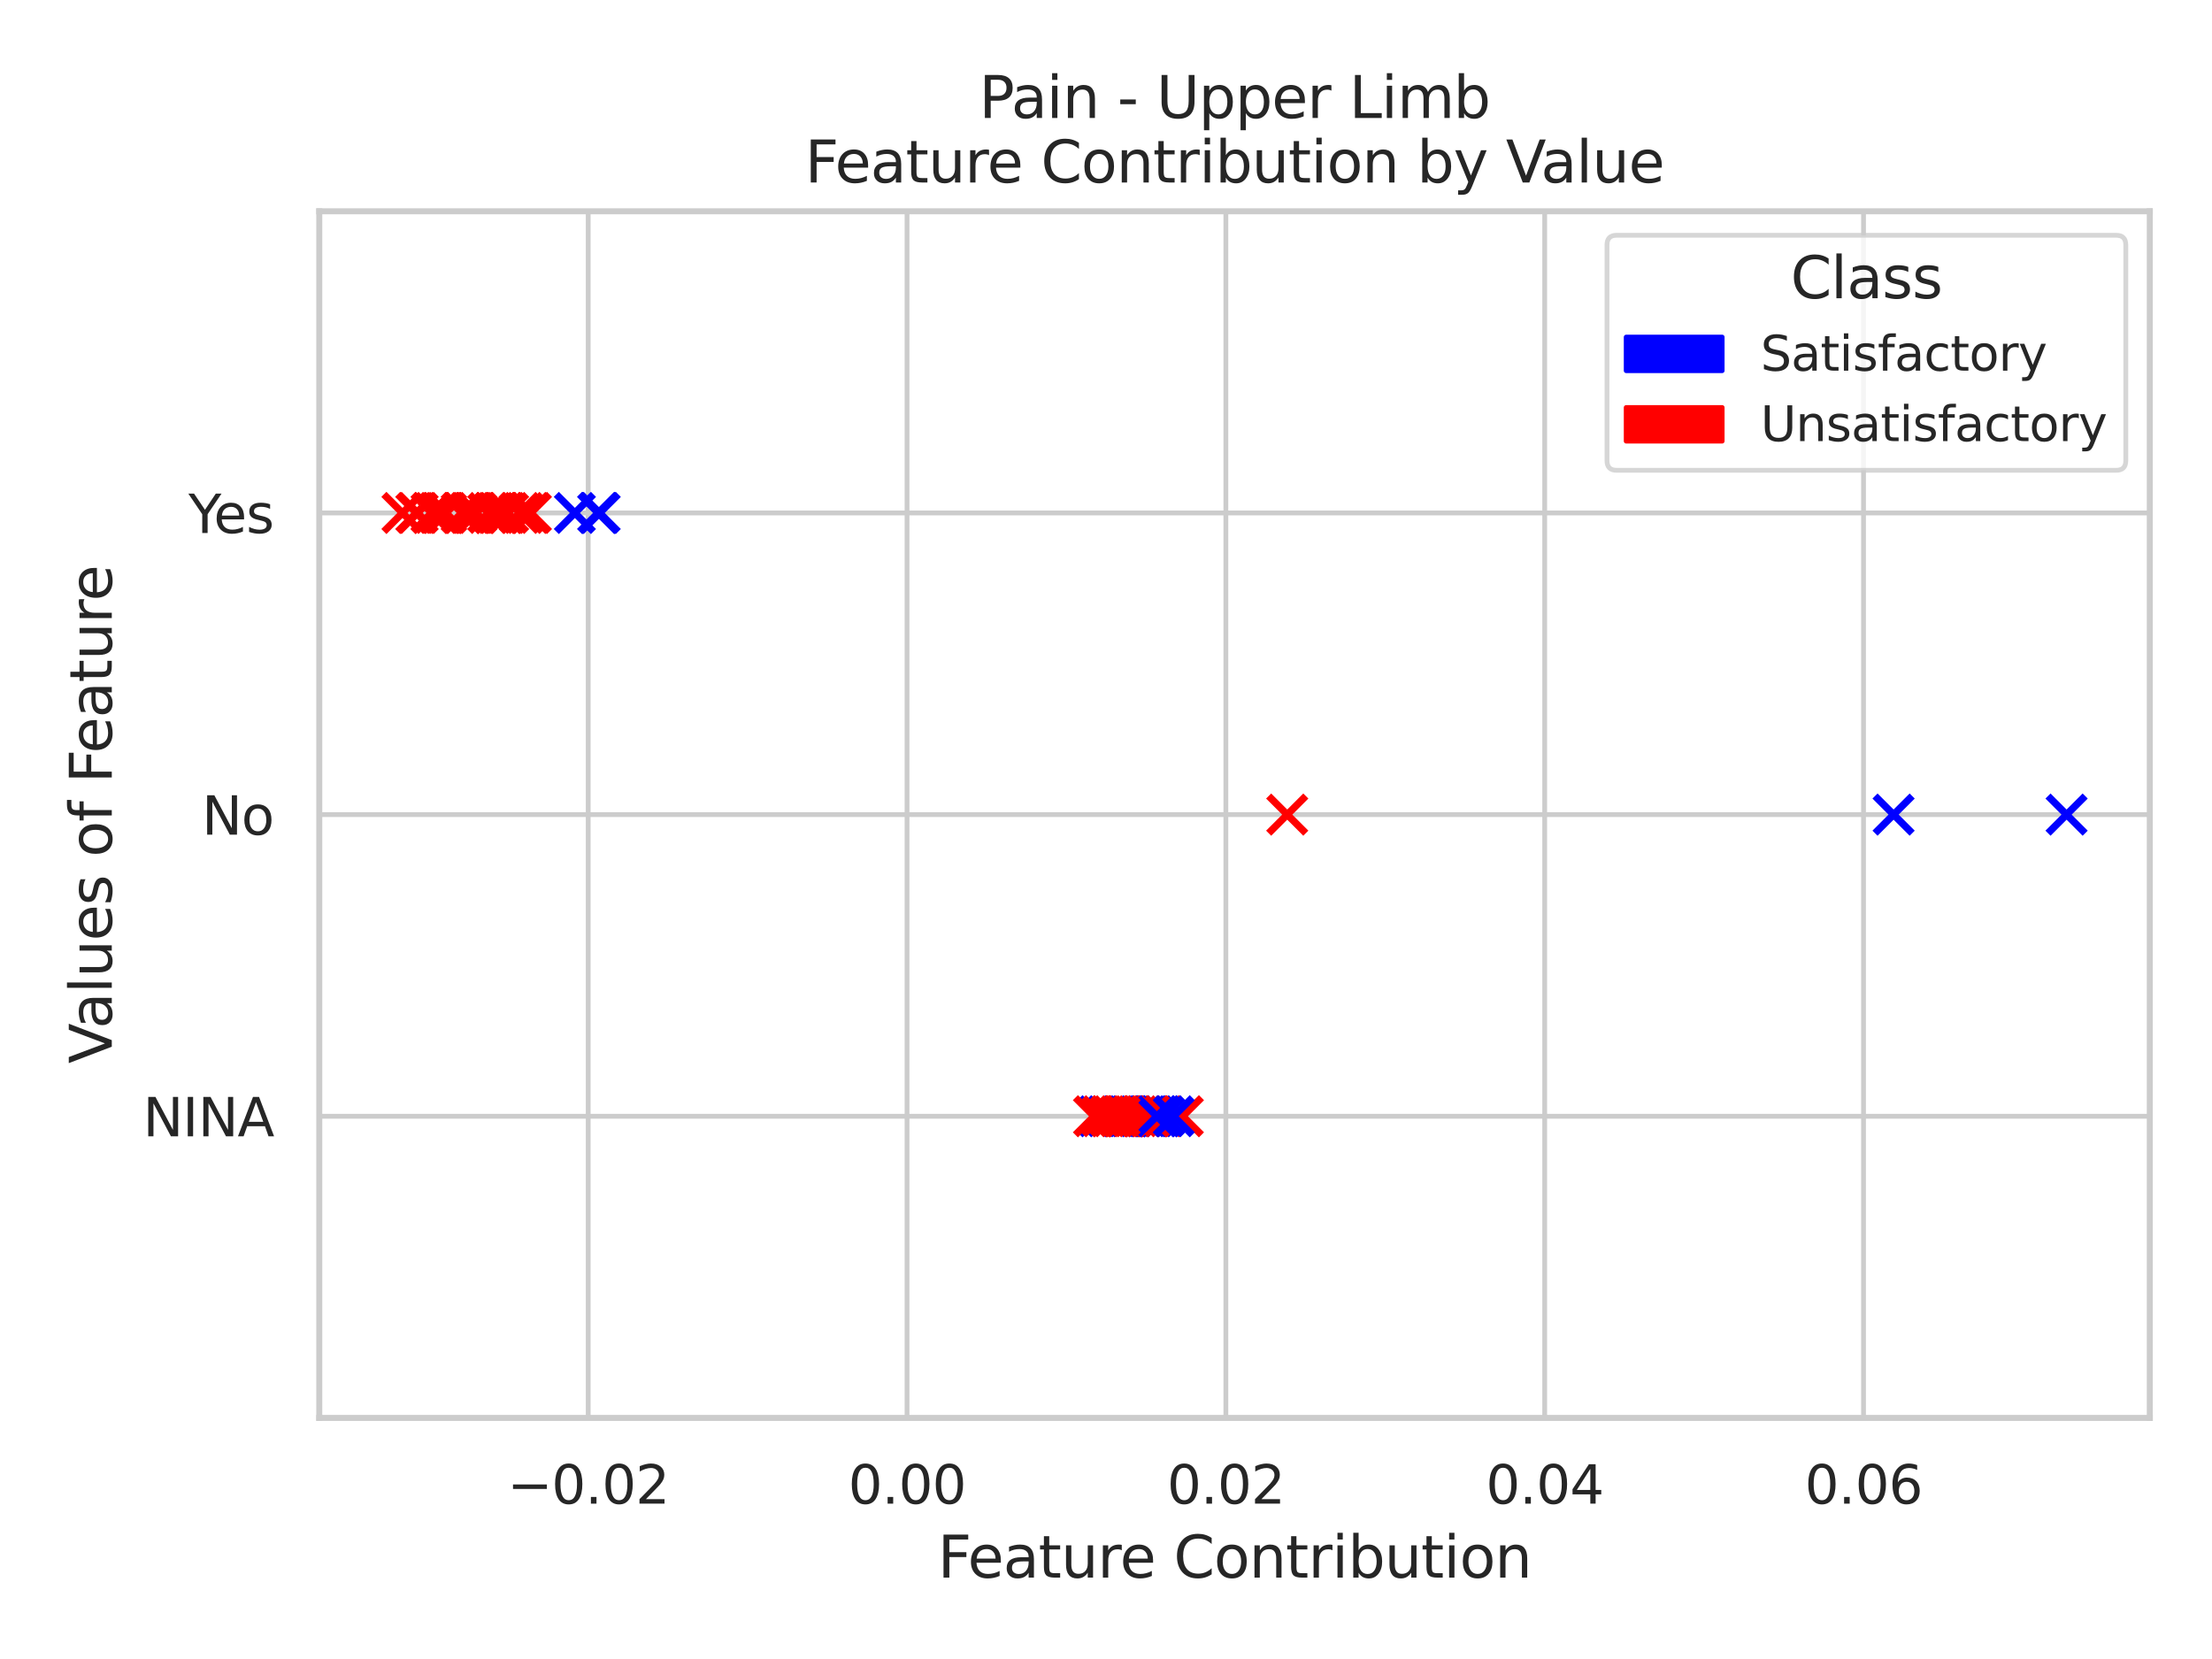 <?xml version="1.0" encoding="utf-8" standalone="no"?>
<!DOCTYPE svg PUBLIC "-//W3C//DTD SVG 1.1//EN"
  "http://www.w3.org/Graphics/SVG/1.1/DTD/svg11.dtd">
<svg xmlns:xlink="http://www.w3.org/1999/xlink" width="460.8pt" height="345.6pt" viewBox="0 0 460.8 345.6" xmlns="http://www.w3.org/2000/svg" version="1.1">
 <defs>
  <style type="text/css">*{stroke-linejoin: round; stroke-linecap: butt}</style>
 </defs>
 <g id="figure_1">
  <g id="patch_1">
   <path d="M 0 345.6 
L 460.8 345.6 
L 460.8 0 
L 0 0 
z
" style="fill: #ffffff"/>
  </g>
  <g id="axes_1">
   <g id="patch_2">
    <path d="M 66.51 295.38 
L 447.84 295.38 
L 447.84 44.016 
L 66.51 44.016 
z
" style="fill: #ffffff"/>
   </g>
   <g id="matplotlib.axis_1">
    <g id="xtick_1">
     <g id="line2d_1">
      <path d="M 122.532 295.38 
L 122.532 44.016 
" clip-path="url(#p93bbe69d8a)" style="fill: none; stroke: #cccccc; stroke-linecap: round"/>
     </g>
     <g id="text_1">
      <!-- −0.02 -->
      <g style="fill: #262626" transform="translate(105.678 313.238)scale(0.11 -0.11)">
       <defs>
        <path id="DejaVuSans-2212" d="M 678 2272 
L 4684 2272 
L 4684 1741 
L 678 1741 
L 678 2272 
z
" transform="scale(0.016)"/>
        <path id="DejaVuSans-30" d="M 2034 4250 
Q 1547 4250 1301 3770 
Q 1056 3291 1056 2328 
Q 1056 1369 1301 889 
Q 1547 409 2034 409 
Q 2525 409 2770 889 
Q 3016 1369 3016 2328 
Q 3016 3291 2770 3770 
Q 2525 4250 2034 4250 
z
M 2034 4750 
Q 2819 4750 3233 4129 
Q 3647 3509 3647 2328 
Q 3647 1150 3233 529 
Q 2819 -91 2034 -91 
Q 1250 -91 836 529 
Q 422 1150 422 2328 
Q 422 3509 836 4129 
Q 1250 4750 2034 4750 
z
" transform="scale(0.016)"/>
        <path id="DejaVuSans-2e" d="M 684 794 
L 1344 794 
L 1344 0 
L 684 0 
L 684 794 
z
" transform="scale(0.016)"/>
        <path id="DejaVuSans-32" d="M 1228 531 
L 3431 531 
L 3431 0 
L 469 0 
L 469 531 
Q 828 903 1448 1529 
Q 2069 2156 2228 2338 
Q 2531 2678 2651 2914 
Q 2772 3150 2772 3378 
Q 2772 3750 2511 3984 
Q 2250 4219 1831 4219 
Q 1534 4219 1204 4116 
Q 875 4013 500 3803 
L 500 4441 
Q 881 4594 1212 4672 
Q 1544 4750 1819 4750 
Q 2544 4750 2975 4387 
Q 3406 4025 3406 3419 
Q 3406 3131 3298 2873 
Q 3191 2616 2906 2266 
Q 2828 2175 2409 1742 
Q 1991 1309 1228 531 
z
" transform="scale(0.016)"/>
       </defs>
       <use xlink:href="#DejaVuSans-2212"/>
       <use xlink:href="#DejaVuSans-30" x="83.789"/>
       <use xlink:href="#DejaVuSans-2e" x="147.412"/>
       <use xlink:href="#DejaVuSans-30" x="179.199"/>
       <use xlink:href="#DejaVuSans-32" x="242.822"/>
      </g>
     </g>
    </g>
    <g id="xtick_2">
     <g id="line2d_2">
      <path d="M 188.951 295.38 
L 188.951 44.016 
" clip-path="url(#p93bbe69d8a)" style="fill: none; stroke: #cccccc; stroke-linecap: round"/>
     </g>
     <g id="text_2">
      <!-- 0.00 -->
      <g style="fill: #262626" transform="translate(176.705 313.238)scale(0.11 -0.11)">
       <use xlink:href="#DejaVuSans-30"/>
       <use xlink:href="#DejaVuSans-2e" x="63.623"/>
       <use xlink:href="#DejaVuSans-30" x="95.41"/>
       <use xlink:href="#DejaVuSans-30" x="159.033"/>
      </g>
     </g>
    </g>
    <g id="xtick_3">
     <g id="line2d_3">
      <path d="M 255.369 295.38 
L 255.369 44.016 
" clip-path="url(#p93bbe69d8a)" style="fill: none; stroke: #cccccc; stroke-linecap: round"/>
     </g>
     <g id="text_3">
      <!-- 0.02 -->
      <g style="fill: #262626" transform="translate(243.123 313.238)scale(0.11 -0.11)">
       <use xlink:href="#DejaVuSans-30"/>
       <use xlink:href="#DejaVuSans-2e" x="63.623"/>
       <use xlink:href="#DejaVuSans-30" x="95.41"/>
       <use xlink:href="#DejaVuSans-32" x="159.033"/>
      </g>
     </g>
    </g>
    <g id="xtick_4">
     <g id="line2d_4">
      <path d="M 321.787 295.38 
L 321.787 44.016 
" clip-path="url(#p93bbe69d8a)" style="fill: none; stroke: #cccccc; stroke-linecap: round"/>
     </g>
     <g id="text_4">
      <!-- 0.04 -->
      <g style="fill: #262626" transform="translate(309.541 313.238)scale(0.11 -0.11)">
       <defs>
        <path id="DejaVuSans-34" d="M 2419 4116 
L 825 1625 
L 2419 1625 
L 2419 4116 
z
M 2253 4666 
L 3047 4666 
L 3047 1625 
L 3713 1625 
L 3713 1100 
L 3047 1100 
L 3047 0 
L 2419 0 
L 2419 1100 
L 313 1100 
L 313 1709 
L 2253 4666 
z
" transform="scale(0.016)"/>
       </defs>
       <use xlink:href="#DejaVuSans-30"/>
       <use xlink:href="#DejaVuSans-2e" x="63.623"/>
       <use xlink:href="#DejaVuSans-30" x="95.41"/>
       <use xlink:href="#DejaVuSans-34" x="159.033"/>
      </g>
     </g>
    </g>
    <g id="xtick_5">
     <g id="line2d_5">
      <path d="M 388.206 295.38 
L 388.206 44.016 
" clip-path="url(#p93bbe69d8a)" style="fill: none; stroke: #cccccc; stroke-linecap: round"/>
     </g>
     <g id="text_5">
      <!-- 0.06 -->
      <g style="fill: #262626" transform="translate(375.96 313.238)scale(0.11 -0.11)">
       <defs>
        <path id="DejaVuSans-36" d="M 2113 2584 
Q 1688 2584 1439 2293 
Q 1191 2003 1191 1497 
Q 1191 994 1439 701 
Q 1688 409 2113 409 
Q 2538 409 2786 701 
Q 3034 994 3034 1497 
Q 3034 2003 2786 2293 
Q 2538 2584 2113 2584 
z
M 3366 4563 
L 3366 3988 
Q 3128 4100 2886 4159 
Q 2644 4219 2406 4219 
Q 1781 4219 1451 3797 
Q 1122 3375 1075 2522 
Q 1259 2794 1537 2939 
Q 1816 3084 2150 3084 
Q 2853 3084 3261 2657 
Q 3669 2231 3669 1497 
Q 3669 778 3244 343 
Q 2819 -91 2113 -91 
Q 1303 -91 875 529 
Q 447 1150 447 2328 
Q 447 3434 972 4092 
Q 1497 4750 2381 4750 
Q 2619 4750 2861 4703 
Q 3103 4656 3366 4563 
z
" transform="scale(0.016)"/>
       </defs>
       <use xlink:href="#DejaVuSans-30"/>
       <use xlink:href="#DejaVuSans-2e" x="63.623"/>
       <use xlink:href="#DejaVuSans-30" x="95.41"/>
       <use xlink:href="#DejaVuSans-36" x="159.033"/>
      </g>
     </g>
    </g>
    <g id="text_6">
     <!-- Feature Contribution -->
     <g style="fill: #262626" transform="translate(195.347 328.644)scale(0.12 -0.12)">
      <defs>
       <path id="DejaVuSans-46" d="M 628 4666 
L 3309 4666 
L 3309 4134 
L 1259 4134 
L 1259 2759 
L 3109 2759 
L 3109 2228 
L 1259 2228 
L 1259 0 
L 628 0 
L 628 4666 
z
" transform="scale(0.016)"/>
       <path id="DejaVuSans-65" d="M 3597 1894 
L 3597 1613 
L 953 1613 
Q 991 1019 1311 708 
Q 1631 397 2203 397 
Q 2534 397 2845 478 
Q 3156 559 3463 722 
L 3463 178 
Q 3153 47 2828 -22 
Q 2503 -91 2169 -91 
Q 1331 -91 842 396 
Q 353 884 353 1716 
Q 353 2575 817 3079 
Q 1281 3584 2069 3584 
Q 2775 3584 3186 3129 
Q 3597 2675 3597 1894 
z
M 3022 2063 
Q 3016 2534 2758 2815 
Q 2500 3097 2075 3097 
Q 1594 3097 1305 2825 
Q 1016 2553 972 2059 
L 3022 2063 
z
" transform="scale(0.016)"/>
       <path id="DejaVuSans-61" d="M 2194 1759 
Q 1497 1759 1228 1600 
Q 959 1441 959 1056 
Q 959 750 1161 570 
Q 1363 391 1709 391 
Q 2188 391 2477 730 
Q 2766 1069 2766 1631 
L 2766 1759 
L 2194 1759 
z
M 3341 1997 
L 3341 0 
L 2766 0 
L 2766 531 
Q 2569 213 2275 61 
Q 1981 -91 1556 -91 
Q 1019 -91 701 211 
Q 384 513 384 1019 
Q 384 1609 779 1909 
Q 1175 2209 1959 2209 
L 2766 2209 
L 2766 2266 
Q 2766 2663 2505 2880 
Q 2244 3097 1772 3097 
Q 1472 3097 1187 3025 
Q 903 2953 641 2809 
L 641 3341 
Q 956 3463 1253 3523 
Q 1550 3584 1831 3584 
Q 2591 3584 2966 3190 
Q 3341 2797 3341 1997 
z
" transform="scale(0.016)"/>
       <path id="DejaVuSans-74" d="M 1172 4494 
L 1172 3500 
L 2356 3500 
L 2356 3053 
L 1172 3053 
L 1172 1153 
Q 1172 725 1289 603 
Q 1406 481 1766 481 
L 2356 481 
L 2356 0 
L 1766 0 
Q 1100 0 847 248 
Q 594 497 594 1153 
L 594 3053 
L 172 3053 
L 172 3500 
L 594 3500 
L 594 4494 
L 1172 4494 
z
" transform="scale(0.016)"/>
       <path id="DejaVuSans-75" d="M 544 1381 
L 544 3500 
L 1119 3500 
L 1119 1403 
Q 1119 906 1312 657 
Q 1506 409 1894 409 
Q 2359 409 2629 706 
Q 2900 1003 2900 1516 
L 2900 3500 
L 3475 3500 
L 3475 0 
L 2900 0 
L 2900 538 
Q 2691 219 2414 64 
Q 2138 -91 1772 -91 
Q 1169 -91 856 284 
Q 544 659 544 1381 
z
M 1991 3584 
L 1991 3584 
z
" transform="scale(0.016)"/>
       <path id="DejaVuSans-72" d="M 2631 2963 
Q 2534 3019 2420 3045 
Q 2306 3072 2169 3072 
Q 1681 3072 1420 2755 
Q 1159 2438 1159 1844 
L 1159 0 
L 581 0 
L 581 3500 
L 1159 3500 
L 1159 2956 
Q 1341 3275 1631 3429 
Q 1922 3584 2338 3584 
Q 2397 3584 2469 3576 
Q 2541 3569 2628 3553 
L 2631 2963 
z
" transform="scale(0.016)"/>
       <path id="DejaVuSans-20" transform="scale(0.016)"/>
       <path id="DejaVuSans-43" d="M 4122 4306 
L 4122 3641 
Q 3803 3938 3442 4084 
Q 3081 4231 2675 4231 
Q 1875 4231 1450 3742 
Q 1025 3253 1025 2328 
Q 1025 1406 1450 917 
Q 1875 428 2675 428 
Q 3081 428 3442 575 
Q 3803 722 4122 1019 
L 4122 359 
Q 3791 134 3420 21 
Q 3050 -91 2638 -91 
Q 1578 -91 968 557 
Q 359 1206 359 2328 
Q 359 3453 968 4101 
Q 1578 4750 2638 4750 
Q 3056 4750 3426 4639 
Q 3797 4528 4122 4306 
z
" transform="scale(0.016)"/>
       <path id="DejaVuSans-6f" d="M 1959 3097 
Q 1497 3097 1228 2736 
Q 959 2375 959 1747 
Q 959 1119 1226 758 
Q 1494 397 1959 397 
Q 2419 397 2687 759 
Q 2956 1122 2956 1747 
Q 2956 2369 2687 2733 
Q 2419 3097 1959 3097 
z
M 1959 3584 
Q 2709 3584 3137 3096 
Q 3566 2609 3566 1747 
Q 3566 888 3137 398 
Q 2709 -91 1959 -91 
Q 1206 -91 779 398 
Q 353 888 353 1747 
Q 353 2609 779 3096 
Q 1206 3584 1959 3584 
z
" transform="scale(0.016)"/>
       <path id="DejaVuSans-6e" d="M 3513 2113 
L 3513 0 
L 2938 0 
L 2938 2094 
Q 2938 2591 2744 2837 
Q 2550 3084 2163 3084 
Q 1697 3084 1428 2787 
Q 1159 2491 1159 1978 
L 1159 0 
L 581 0 
L 581 3500 
L 1159 3500 
L 1159 2956 
Q 1366 3272 1645 3428 
Q 1925 3584 2291 3584 
Q 2894 3584 3203 3211 
Q 3513 2838 3513 2113 
z
" transform="scale(0.016)"/>
       <path id="DejaVuSans-69" d="M 603 3500 
L 1178 3500 
L 1178 0 
L 603 0 
L 603 3500 
z
M 603 4863 
L 1178 4863 
L 1178 4134 
L 603 4134 
L 603 4863 
z
" transform="scale(0.016)"/>
       <path id="DejaVuSans-62" d="M 3116 1747 
Q 3116 2381 2855 2742 
Q 2594 3103 2138 3103 
Q 1681 3103 1420 2742 
Q 1159 2381 1159 1747 
Q 1159 1113 1420 752 
Q 1681 391 2138 391 
Q 2594 391 2855 752 
Q 3116 1113 3116 1747 
z
M 1159 2969 
Q 1341 3281 1617 3432 
Q 1894 3584 2278 3584 
Q 2916 3584 3314 3078 
Q 3713 2572 3713 1747 
Q 3713 922 3314 415 
Q 2916 -91 2278 -91 
Q 1894 -91 1617 61 
Q 1341 213 1159 525 
L 1159 0 
L 581 0 
L 581 4863 
L 1159 4863 
L 1159 2969 
z
" transform="scale(0.016)"/>
      </defs>
      <use xlink:href="#DejaVuSans-46"/>
      <use xlink:href="#DejaVuSans-65" x="52.02"/>
      <use xlink:href="#DejaVuSans-61" x="113.543"/>
      <use xlink:href="#DejaVuSans-74" x="174.822"/>
      <use xlink:href="#DejaVuSans-75" x="214.031"/>
      <use xlink:href="#DejaVuSans-72" x="277.41"/>
      <use xlink:href="#DejaVuSans-65" x="316.273"/>
      <use xlink:href="#DejaVuSans-20" x="377.797"/>
      <use xlink:href="#DejaVuSans-43" x="409.584"/>
      <use xlink:href="#DejaVuSans-6f" x="479.408"/>
      <use xlink:href="#DejaVuSans-6e" x="540.59"/>
      <use xlink:href="#DejaVuSans-74" x="603.969"/>
      <use xlink:href="#DejaVuSans-72" x="643.178"/>
      <use xlink:href="#DejaVuSans-69" x="684.291"/>
      <use xlink:href="#DejaVuSans-62" x="712.074"/>
      <use xlink:href="#DejaVuSans-75" x="775.551"/>
      <use xlink:href="#DejaVuSans-74" x="838.93"/>
      <use xlink:href="#DejaVuSans-69" x="878.139"/>
      <use xlink:href="#DejaVuSans-6f" x="905.922"/>
      <use xlink:href="#DejaVuSans-6e" x="967.104"/>
     </g>
    </g>
   </g>
   <g id="matplotlib.axis_2">
    <g id="ytick_1">
     <g id="line2d_6">
      <path d="M 66.51 295.38 
L 447.84 295.38 
" clip-path="url(#p93bbe69d8a)" style="fill: none; stroke: #cccccc; stroke-linecap: round"/>
     </g>
    </g>
    <g id="ytick_2">
     <g id="line2d_7">
      <path d="M 66.51 232.539 
L 447.84 232.539 
" clip-path="url(#p93bbe69d8a)" style="fill: none; stroke: #cccccc; stroke-linecap: round"/>
     </g>
     <g id="text_7">
      <!-- NINA -->
      <g style="fill: #262626" transform="translate(29.782 236.718)scale(0.11 -0.11)">
       <defs>
        <path id="DejaVuSans-4e" d="M 628 4666 
L 1478 4666 
L 3547 763 
L 3547 4666 
L 4159 4666 
L 4159 0 
L 3309 0 
L 1241 3903 
L 1241 0 
L 628 0 
L 628 4666 
z
" transform="scale(0.016)"/>
        <path id="DejaVuSans-49" d="M 628 4666 
L 1259 4666 
L 1259 0 
L 628 0 
L 628 4666 
z
" transform="scale(0.016)"/>
        <path id="DejaVuSans-41" d="M 2188 4044 
L 1331 1722 
L 3047 1722 
L 2188 4044 
z
M 1831 4666 
L 2547 4666 
L 4325 0 
L 3669 0 
L 3244 1197 
L 1141 1197 
L 716 0 
L 50 0 
L 1831 4666 
z
" transform="scale(0.016)"/>
       </defs>
       <use xlink:href="#DejaVuSans-4e"/>
       <use xlink:href="#DejaVuSans-49" x="74.805"/>
       <use xlink:href="#DejaVuSans-4e" x="104.297"/>
       <use xlink:href="#DejaVuSans-41" x="179.102"/>
      </g>
     </g>
    </g>
    <g id="ytick_3">
     <g id="line2d_8">
      <path d="M 66.51 169.698 
L 447.84 169.698 
" clip-path="url(#p93bbe69d8a)" style="fill: none; stroke: #cccccc; stroke-linecap: round"/>
     </g>
     <g id="text_8">
      <!-- No -->
      <g style="fill: #262626" transform="translate(42.05 173.877)scale(0.11 -0.11)">
       <use xlink:href="#DejaVuSans-4e"/>
       <use xlink:href="#DejaVuSans-6f" x="74.805"/>
      </g>
     </g>
    </g>
    <g id="ytick_4">
     <g id="line2d_9">
      <path d="M 66.51 106.857 
L 447.84 106.857 
" clip-path="url(#p93bbe69d8a)" style="fill: none; stroke: #cccccc; stroke-linecap: round"/>
     </g>
     <g id="text_9">
      <!-- Yes -->
      <g style="fill: #262626" transform="translate(39.25 111.036)scale(0.11 -0.11)">
       <defs>
        <path id="DejaVuSans-59" d="M -13 4666 
L 666 4666 
L 1959 2747 
L 3244 4666 
L 3922 4666 
L 2272 2222 
L 2272 0 
L 1638 0 
L 1638 2222 
L -13 4666 
z
" transform="scale(0.016)"/>
        <path id="DejaVuSans-73" d="M 2834 3397 
L 2834 2853 
Q 2591 2978 2328 3040 
Q 2066 3103 1784 3103 
Q 1356 3103 1142 2972 
Q 928 2841 928 2578 
Q 928 2378 1081 2264 
Q 1234 2150 1697 2047 
L 1894 2003 
Q 2506 1872 2764 1633 
Q 3022 1394 3022 966 
Q 3022 478 2636 193 
Q 2250 -91 1575 -91 
Q 1294 -91 989 -36 
Q 684 19 347 128 
L 347 722 
Q 666 556 975 473 
Q 1284 391 1588 391 
Q 1994 391 2212 530 
Q 2431 669 2431 922 
Q 2431 1156 2273 1281 
Q 2116 1406 1581 1522 
L 1381 1569 
Q 847 1681 609 1914 
Q 372 2147 372 2553 
Q 372 3047 722 3315 
Q 1072 3584 1716 3584 
Q 2034 3584 2315 3537 
Q 2597 3491 2834 3397 
z
" transform="scale(0.016)"/>
       </defs>
       <use xlink:href="#DejaVuSans-59"/>
       <use xlink:href="#DejaVuSans-65" x="47.834"/>
       <use xlink:href="#DejaVuSans-73" x="109.357"/>
      </g>
     </g>
    </g>
    <g id="ytick_5">
     <g id="line2d_10">
      <path d="M 66.51 44.016 
L 447.84 44.016 
" clip-path="url(#p93bbe69d8a)" style="fill: none; stroke: #cccccc; stroke-linecap: round"/>
     </g>
    </g>
    <g id="text_10">
     <!-- Values of Feature -->
     <g style="fill: #262626" transform="translate(23.286 221.566)rotate(-90)scale(0.12 -0.12)">
      <defs>
       <path id="DejaVuSans-56" d="M 1831 0 
L 50 4666 
L 709 4666 
L 2188 738 
L 3669 4666 
L 4325 4666 
L 2547 0 
L 1831 0 
z
" transform="scale(0.016)"/>
       <path id="DejaVuSans-6c" d="M 603 4863 
L 1178 4863 
L 1178 0 
L 603 0 
L 603 4863 
z
" transform="scale(0.016)"/>
       <path id="DejaVuSans-66" d="M 2375 4863 
L 2375 4384 
L 1825 4384 
Q 1516 4384 1395 4259 
Q 1275 4134 1275 3809 
L 1275 3500 
L 2222 3500 
L 2222 3053 
L 1275 3053 
L 1275 0 
L 697 0 
L 697 3053 
L 147 3053 
L 147 3500 
L 697 3500 
L 697 3744 
Q 697 4328 969 4595 
Q 1241 4863 1831 4863 
L 2375 4863 
z
" transform="scale(0.016)"/>
      </defs>
      <use xlink:href="#DejaVuSans-56"/>
      <use xlink:href="#DejaVuSans-61" x="60.658"/>
      <use xlink:href="#DejaVuSans-6c" x="121.938"/>
      <use xlink:href="#DejaVuSans-75" x="149.721"/>
      <use xlink:href="#DejaVuSans-65" x="213.1"/>
      <use xlink:href="#DejaVuSans-73" x="274.623"/>
      <use xlink:href="#DejaVuSans-20" x="326.723"/>
      <use xlink:href="#DejaVuSans-6f" x="358.51"/>
      <use xlink:href="#DejaVuSans-66" x="419.691"/>
      <use xlink:href="#DejaVuSans-20" x="454.896"/>
      <use xlink:href="#DejaVuSans-46" x="486.684"/>
      <use xlink:href="#DejaVuSans-65" x="538.703"/>
      <use xlink:href="#DejaVuSans-61" x="600.227"/>
      <use xlink:href="#DejaVuSans-74" x="661.506"/>
      <use xlink:href="#DejaVuSans-75" x="700.715"/>
      <use xlink:href="#DejaVuSans-72" x="764.094"/>
      <use xlink:href="#DejaVuSans-65" x="802.957"/>
     </g>
    </g>
   </g>
   <g id="PathCollection_1">
    <path d="M 230.195 236.412 
L 237.941 228.666 
M 230.195 228.666 
L 237.941 236.412 
" clip-path="url(#p93bbe69d8a)" style="fill: #ff0000; stroke: #ff0000; stroke-width: 1.5"/>
    <path d="M 86.085 110.73 
L 93.83 102.984 
M 86.085 102.984 
L 93.83 110.73 
" clip-path="url(#p93bbe69d8a)" style="fill: #ff0000; stroke: #ff0000; stroke-width: 1.5"/>
    <path d="M 235.561 236.412 
L 243.307 228.666 
M 235.561 228.666 
L 243.307 236.412 
" clip-path="url(#p93bbe69d8a)" style="fill: #0000ff; stroke: #0000ff; stroke-width: 1.5"/>
    <path d="M 106.728 110.73 
L 114.474 102.984 
M 106.728 102.984 
L 114.474 110.73 
" clip-path="url(#p93bbe69d8a)" style="fill: #ff0000; stroke: #ff0000; stroke-width: 1.5"/>
    <path d="M 237.832 236.412 
L 245.578 228.666 
M 237.832 228.666 
L 245.578 236.412 
" clip-path="url(#p93bbe69d8a)" style="fill: #0000ff; stroke: #0000ff; stroke-width: 1.5"/>
    <path d="M 101.402 110.73 
L 109.148 102.984 
M 101.402 102.984 
L 109.148 110.73 
" clip-path="url(#p93bbe69d8a)" style="fill: #ff0000; stroke: #ff0000; stroke-width: 1.5"/>
    <path d="M 238.351 236.412 
L 246.097 228.666 
M 238.351 228.666 
L 246.097 236.412 
" clip-path="url(#p93bbe69d8a)" style="fill: #ff0000; stroke: #ff0000; stroke-width: 1.5"/>
    <path d="M 79.97 110.73 
L 87.716 102.984 
M 79.97 102.984 
L 87.716 110.73 
" clip-path="url(#p93bbe69d8a)" style="fill: #ff0000; stroke: #ff0000; stroke-width: 1.5"/>
    <path d="M 230.679 236.412 
L 238.425 228.666 
M 230.679 228.666 
L 238.425 236.412 
" clip-path="url(#p93bbe69d8a)" style="fill: #ff0000; stroke: #ff0000; stroke-width: 1.5"/>
    <path d="M 224.976 236.412 
L 232.722 228.666 
M 224.976 228.666 
L 232.722 236.412 
" clip-path="url(#p93bbe69d8a)" style="fill: #0000ff; stroke: #0000ff; stroke-width: 1.5"/>
    <path d="M 226.791 236.412 
L 234.537 228.666 
M 226.791 228.666 
L 234.537 236.412 
" clip-path="url(#p93bbe69d8a)" style="fill: #0000ff; stroke: #0000ff; stroke-width: 1.5"/>
    <path d="M 89.074 110.73 
L 96.82 102.984 
M 89.074 102.984 
L 96.82 110.73 
" clip-path="url(#p93bbe69d8a)" style="fill: #ff0000; stroke: #ff0000; stroke-width: 1.5"/>
    <path d="M 97.83 110.73 
L 105.576 102.984 
M 97.83 102.984 
L 105.576 110.73 
" clip-path="url(#p93bbe69d8a)" style="fill: #ff0000; stroke: #ff0000; stroke-width: 1.5"/>
    <path d="M 229.747 236.412 
L 237.493 228.666 
M 229.747 228.666 
L 237.493 236.412 
" clip-path="url(#p93bbe69d8a)" style="fill: #0000ff; stroke: #0000ff; stroke-width: 1.5"/>
    <path d="M 234.804 236.412 
L 242.55 228.666 
M 234.804 228.666 
L 242.55 236.412 
" clip-path="url(#p93bbe69d8a)" style="fill: #0000ff; stroke: #0000ff; stroke-width: 1.5"/>
    <path d="M 234.16 236.412 
L 241.906 228.666 
M 234.16 228.666 
L 241.906 236.412 
" clip-path="url(#p93bbe69d8a)" style="fill: #0000ff; stroke: #0000ff; stroke-width: 1.5"/>
    <path d="M 99.035 110.73 
L 106.781 102.984 
M 99.035 102.984 
L 106.781 110.73 
" clip-path="url(#p93bbe69d8a)" style="fill: #ff0000; stroke: #ff0000; stroke-width: 1.5"/>
    <path d="M 390.598 173.571 
L 398.344 165.825 
M 390.598 165.825 
L 398.344 173.571 
" clip-path="url(#p93bbe69d8a)" style="fill: #0000ff; stroke: #0000ff; stroke-width: 1.5"/>
    <path d="M 227.398 236.412 
L 235.144 228.666 
M 227.398 228.666 
L 235.144 236.412 
" clip-path="url(#p93bbe69d8a)" style="fill: #ff0000; stroke: #ff0000; stroke-width: 1.5"/>
    <path d="M 230.555 236.412 
L 238.301 228.666 
M 230.555 228.666 
L 238.301 236.412 
" clip-path="url(#p93bbe69d8a)" style="fill: #ff0000; stroke: #ff0000; stroke-width: 1.5"/>
    <path d="M 87.962 110.73 
L 95.708 102.984 
M 87.962 102.984 
L 95.708 110.73 
" clip-path="url(#p93bbe69d8a)" style="fill: #ff0000; stroke: #ff0000; stroke-width: 1.5"/>
    <path d="M 120.724 110.73 
L 128.47 102.984 
M 120.724 102.984 
L 128.47 110.73 
" clip-path="url(#p93bbe69d8a)" style="fill: #0000ff; stroke: #0000ff; stroke-width: 1.5"/>
    <path d="M 236.252 236.412 
L 243.998 228.666 
M 236.252 228.666 
L 243.998 236.412 
" clip-path="url(#p93bbe69d8a)" style="fill: #0000ff; stroke: #0000ff; stroke-width: 1.5"/>
    <path d="M 224.024 236.412 
L 231.77 228.666 
M 224.024 228.666 
L 231.77 236.412 
" clip-path="url(#p93bbe69d8a)" style="fill: #ff0000; stroke: #ff0000; stroke-width: 1.5"/>
    <path d="M 100.937 110.73 
L 108.683 102.984 
M 100.937 102.984 
L 108.683 110.73 
" clip-path="url(#p93bbe69d8a)" style="fill: #ff0000; stroke: #ff0000; stroke-width: 1.5"/>
    <path d="M 95.119 110.73 
L 102.865 102.984 
M 95.119 102.984 
L 102.865 110.73 
" clip-path="url(#p93bbe69d8a)" style="fill: #ff0000; stroke: #ff0000; stroke-width: 1.5"/>
    <path d="M 101.062 110.73 
L 108.808 102.984 
M 101.062 102.984 
L 108.808 110.73 
" clip-path="url(#p93bbe69d8a)" style="fill: #ff0000; stroke: #ff0000; stroke-width: 1.5"/>
    <path d="M 225.705 236.412 
L 233.451 228.666 
M 225.705 228.666 
L 233.451 236.412 
" clip-path="url(#p93bbe69d8a)" style="fill: #ff0000; stroke: #ff0000; stroke-width: 1.5"/>
    <path d="M 120.845 110.73 
L 128.591 102.984 
M 120.845 102.984 
L 128.591 110.73 
" clip-path="url(#p93bbe69d8a)" style="fill: #0000ff; stroke: #0000ff; stroke-width: 1.5"/>
    <path d="M 426.634 173.571 
L 434.38 165.825 
M 426.634 165.825 
L 434.38 173.571 
" clip-path="url(#p93bbe69d8a)" style="fill: #0000ff; stroke: #0000ff; stroke-width: 1.5"/>
    <path d="M 237.87 236.412 
L 245.616 228.666 
M 237.87 228.666 
L 245.616 236.412 
" clip-path="url(#p93bbe69d8a)" style="fill: #0000ff; stroke: #0000ff; stroke-width: 1.5"/>
    <path d="M 242.541 236.412 
L 250.287 228.666 
M 242.541 228.666 
L 250.287 236.412 
" clip-path="url(#p93bbe69d8a)" style="fill: #ff0000; stroke: #ff0000; stroke-width: 1.5"/>
    <path d="M 235.243 236.412 
L 242.988 228.666 
M 235.243 228.666 
L 242.988 236.412 
" clip-path="url(#p93bbe69d8a)" style="fill: #0000ff; stroke: #0000ff; stroke-width: 1.5"/>
    <path d="M 227.505 236.412 
L 235.251 228.666 
M 227.505 228.666 
L 235.251 236.412 
" clip-path="url(#p93bbe69d8a)" style="fill: #ff0000; stroke: #ff0000; stroke-width: 1.5"/>
    <path d="M 106.389 110.73 
L 114.135 102.984 
M 106.389 102.984 
L 114.135 110.73 
" clip-path="url(#p93bbe69d8a)" style="fill: #ff0000; stroke: #ff0000; stroke-width: 1.5"/>
    <path d="M 100.009 110.73 
L 107.755 102.984 
M 100.009 102.984 
L 107.755 110.73 
" clip-path="url(#p93bbe69d8a)" style="fill: #ff0000; stroke: #ff0000; stroke-width: 1.5"/>
    <path d="M 238.664 236.412 
L 246.41 228.666 
M 238.664 228.666 
L 246.41 236.412 
" clip-path="url(#p93bbe69d8a)" style="fill: #0000ff; stroke: #0000ff; stroke-width: 1.5"/>
    <path d="M 88.147 110.73 
L 95.893 102.984 
M 88.147 102.984 
L 95.893 110.73 
" clip-path="url(#p93bbe69d8a)" style="fill: #ff0000; stroke: #ff0000; stroke-width: 1.5"/>
    <path d="M 231.156 236.412 
L 238.902 228.666 
M 231.156 228.666 
L 238.902 236.412 
" clip-path="url(#p93bbe69d8a)" style="fill: #0000ff; stroke: #0000ff; stroke-width: 1.5"/>
    <path d="M 229.999 236.412 
L 237.745 228.666 
M 229.999 228.666 
L 237.745 236.412 
" clip-path="url(#p93bbe69d8a)" style="fill: #ff0000; stroke: #ff0000; stroke-width: 1.5"/>
    <path d="M 237.256 236.412 
L 245.002 228.666 
M 237.256 228.666 
L 245.002 236.412 
" clip-path="url(#p93bbe69d8a)" style="fill: #0000ff; stroke: #0000ff; stroke-width: 1.5"/>
    <path d="M 228.045 236.412 
L 235.791 228.666 
M 228.045 228.666 
L 235.791 236.412 
" clip-path="url(#p93bbe69d8a)" style="fill: #ff0000; stroke: #ff0000; stroke-width: 1.5"/>
    <path d="M 235.663 236.412 
L 243.409 228.666 
M 235.663 228.666 
L 243.409 236.412 
" clip-path="url(#p93bbe69d8a)" style="fill: #ff0000; stroke: #ff0000; stroke-width: 1.5"/>
    <path d="M 233.05 236.412 
L 240.796 228.666 
M 233.05 228.666 
L 240.796 236.412 
" clip-path="url(#p93bbe69d8a)" style="fill: #ff0000; stroke: #ff0000; stroke-width: 1.5"/>
    <path d="M 233.91 236.412 
L 241.656 228.666 
M 233.91 228.666 
L 241.656 236.412 
" clip-path="url(#p93bbe69d8a)" style="fill: #ff0000; stroke: #ff0000; stroke-width: 1.5"/>
    <path d="M 82.842 110.73 
L 90.588 102.984 
M 82.842 102.984 
L 90.588 110.73 
" clip-path="url(#p93bbe69d8a)" style="fill: #ff0000; stroke: #ff0000; stroke-width: 1.5"/>
    <path d="M 93.986 110.73 
L 101.732 102.984 
M 93.986 102.984 
L 101.732 110.73 
" clip-path="url(#p93bbe69d8a)" style="fill: #ff0000; stroke: #ff0000; stroke-width: 1.5"/>
    <path d="M 104.357 110.73 
L 112.103 102.984 
M 104.357 102.984 
L 112.103 110.73 
" clip-path="url(#p93bbe69d8a)" style="fill: #ff0000; stroke: #ff0000; stroke-width: 1.5"/>
    <path d="M 87.582 110.73 
L 95.328 102.984 
M 87.582 102.984 
L 95.328 110.73 
" clip-path="url(#p93bbe69d8a)" style="fill: #ff0000; stroke: #ff0000; stroke-width: 1.5"/>
    <path d="M 95.38 110.73 
L 103.126 102.984 
M 95.38 102.984 
L 103.126 110.73 
" clip-path="url(#p93bbe69d8a)" style="fill: #ff0000; stroke: #ff0000; stroke-width: 1.5"/>
    <path d="M 99.7 110.73 
L 107.446 102.984 
M 99.7 102.984 
L 107.446 110.73 
" clip-path="url(#p93bbe69d8a)" style="fill: #ff0000; stroke: #ff0000; stroke-width: 1.5"/>
    <path d="M 240.629 236.412 
L 248.375 228.666 
M 240.629 228.666 
L 248.375 236.412 
" clip-path="url(#p93bbe69d8a)" style="fill: #0000ff; stroke: #0000ff; stroke-width: 1.5"/>
    <path d="M 83.135 110.73 
L 90.881 102.984 
M 83.135 102.984 
L 90.881 110.73 
" clip-path="url(#p93bbe69d8a)" style="fill: #ff0000; stroke: #ff0000; stroke-width: 1.5"/>
    <path d="M 101.982 110.73 
L 109.728 102.984 
M 101.982 102.984 
L 109.728 110.73 
" clip-path="url(#p93bbe69d8a)" style="fill: #ff0000; stroke: #ff0000; stroke-width: 1.5"/>
    <path d="M 121.055 110.73 
L 128.801 102.984 
M 121.055 102.984 
L 128.801 110.73 
" clip-path="url(#p93bbe69d8a)" style="fill: #0000ff; stroke: #0000ff; stroke-width: 1.5"/>
    <path d="M 105.159 110.73 
L 112.904 102.984 
M 105.159 102.984 
L 112.904 110.73 
" clip-path="url(#p93bbe69d8a)" style="fill: #ff0000; stroke: #ff0000; stroke-width: 1.5"/>
    <path d="M 230.029 236.412 
L 237.775 228.666 
M 230.029 228.666 
L 237.775 236.412 
" clip-path="url(#p93bbe69d8a)" style="fill: #ff0000; stroke: #ff0000; stroke-width: 1.5"/>
    <path d="M 264.282 173.571 
L 272.028 165.825 
M 264.282 165.825 
L 272.028 173.571 
" clip-path="url(#p93bbe69d8a)" style="fill: #ff0000; stroke: #ff0000; stroke-width: 1.5"/>
    <path d="M 230.755 236.412 
L 238.501 228.666 
M 230.755 228.666 
L 238.501 236.412 
" clip-path="url(#p93bbe69d8a)" style="fill: #ff0000; stroke: #ff0000; stroke-width: 1.5"/>
    <path d="M 86.02 110.73 
L 93.766 102.984 
M 86.02 102.984 
L 93.766 110.73 
" clip-path="url(#p93bbe69d8a)" style="fill: #ff0000; stroke: #ff0000; stroke-width: 1.5"/>
    <path d="M 231.958 236.412 
L 239.704 228.666 
M 231.958 228.666 
L 239.704 236.412 
" clip-path="url(#p93bbe69d8a)" style="fill: #ff0000; stroke: #ff0000; stroke-width: 1.5"/>
    <path d="M 115.885 110.73 
L 123.631 102.984 
M 115.885 102.984 
L 123.631 110.73 
" clip-path="url(#p93bbe69d8a)" style="fill: #0000ff; stroke: #0000ff; stroke-width: 1.5"/>
    <path d="M 237.122 236.412 
L 244.868 228.666 
M 237.122 228.666 
L 244.868 236.412 
" clip-path="url(#p93bbe69d8a)" style="fill: #0000ff; stroke: #0000ff; stroke-width: 1.5"/>
    <path d="M 229.362 236.412 
L 237.108 228.666 
M 229.362 228.666 
L 237.108 236.412 
" clip-path="url(#p93bbe69d8a)" style="fill: #ff0000; stroke: #ff0000; stroke-width: 1.5"/>
    <path d="M 92.422 110.73 
L 100.168 102.984 
M 92.422 102.984 
L 100.168 110.73 
" clip-path="url(#p93bbe69d8a)" style="fill: #ff0000; stroke: #ff0000; stroke-width: 1.5"/>
    <path d="M 92.305 110.73 
L 100.051 102.984 
M 92.305 102.984 
L 100.051 110.73 
" clip-path="url(#p93bbe69d8a)" style="fill: #ff0000; stroke: #ff0000; stroke-width: 1.5"/>
    <path d="M 88.692 110.73 
L 96.438 102.984 
M 88.692 102.984 
L 96.438 110.73 
" clip-path="url(#p93bbe69d8a)" style="fill: #ff0000; stroke: #ff0000; stroke-width: 1.5"/>
   </g>
   <g id="patch_3">
    <path d="M 66.51 295.38 
L 66.51 44.016 
" style="fill: none; stroke: #cccccc; stroke-width: 1.25; stroke-linejoin: miter; stroke-linecap: square"/>
   </g>
   <g id="patch_4">
    <path d="M 447.84 295.38 
L 447.84 44.016 
" style="fill: none; stroke: #cccccc; stroke-width: 1.25; stroke-linejoin: miter; stroke-linecap: square"/>
   </g>
   <g id="patch_5">
    <path d="M 66.51 295.38 
L 447.84 295.38 
" style="fill: none; stroke: #cccccc; stroke-width: 1.25; stroke-linejoin: miter; stroke-linecap: square"/>
   </g>
   <g id="patch_6">
    <path d="M 66.51 44.016 
L 447.84 44.016 
" style="fill: none; stroke: #cccccc; stroke-width: 1.25; stroke-linejoin: miter; stroke-linecap: square"/>
   </g>
   <g id="text_11">
    <!-- Pain - Upper Limb -->
    <g style="fill: #262626" transform="translate(203.964 24.579)scale(0.12 -0.12)">
     <defs>
      <path id="DejaVuSans-50" d="M 1259 4147 
L 1259 2394 
L 2053 2394 
Q 2494 2394 2734 2622 
Q 2975 2850 2975 3272 
Q 2975 3691 2734 3919 
Q 2494 4147 2053 4147 
L 1259 4147 
z
M 628 4666 
L 2053 4666 
Q 2838 4666 3239 4311 
Q 3641 3956 3641 3272 
Q 3641 2581 3239 2228 
Q 2838 1875 2053 1875 
L 1259 1875 
L 1259 0 
L 628 0 
L 628 4666 
z
" transform="scale(0.016)"/>
      <path id="DejaVuSans-2d" d="M 313 2009 
L 1997 2009 
L 1997 1497 
L 313 1497 
L 313 2009 
z
" transform="scale(0.016)"/>
      <path id="DejaVuSans-55" d="M 556 4666 
L 1191 4666 
L 1191 1831 
Q 1191 1081 1462 751 
Q 1734 422 2344 422 
Q 2950 422 3222 751 
Q 3494 1081 3494 1831 
L 3494 4666 
L 4128 4666 
L 4128 1753 
Q 4128 841 3676 375 
Q 3225 -91 2344 -91 
Q 1459 -91 1007 375 
Q 556 841 556 1753 
L 556 4666 
z
" transform="scale(0.016)"/>
      <path id="DejaVuSans-70" d="M 1159 525 
L 1159 -1331 
L 581 -1331 
L 581 3500 
L 1159 3500 
L 1159 2969 
Q 1341 3281 1617 3432 
Q 1894 3584 2278 3584 
Q 2916 3584 3314 3078 
Q 3713 2572 3713 1747 
Q 3713 922 3314 415 
Q 2916 -91 2278 -91 
Q 1894 -91 1617 61 
Q 1341 213 1159 525 
z
M 3116 1747 
Q 3116 2381 2855 2742 
Q 2594 3103 2138 3103 
Q 1681 3103 1420 2742 
Q 1159 2381 1159 1747 
Q 1159 1113 1420 752 
Q 1681 391 2138 391 
Q 2594 391 2855 752 
Q 3116 1113 3116 1747 
z
" transform="scale(0.016)"/>
      <path id="DejaVuSans-4c" d="M 628 4666 
L 1259 4666 
L 1259 531 
L 3531 531 
L 3531 0 
L 628 0 
L 628 4666 
z
" transform="scale(0.016)"/>
      <path id="DejaVuSans-6d" d="M 3328 2828 
Q 3544 3216 3844 3400 
Q 4144 3584 4550 3584 
Q 5097 3584 5394 3201 
Q 5691 2819 5691 2113 
L 5691 0 
L 5113 0 
L 5113 2094 
Q 5113 2597 4934 2840 
Q 4756 3084 4391 3084 
Q 3944 3084 3684 2787 
Q 3425 2491 3425 1978 
L 3425 0 
L 2847 0 
L 2847 2094 
Q 2847 2600 2669 2842 
Q 2491 3084 2119 3084 
Q 1678 3084 1418 2786 
Q 1159 2488 1159 1978 
L 1159 0 
L 581 0 
L 581 3500 
L 1159 3500 
L 1159 2956 
Q 1356 3278 1631 3431 
Q 1906 3584 2284 3584 
Q 2666 3584 2933 3390 
Q 3200 3197 3328 2828 
z
" transform="scale(0.016)"/>
     </defs>
     <use xlink:href="#DejaVuSans-50"/>
     <use xlink:href="#DejaVuSans-61" x="55.803"/>
     <use xlink:href="#DejaVuSans-69" x="117.082"/>
     <use xlink:href="#DejaVuSans-6e" x="144.865"/>
     <use xlink:href="#DejaVuSans-20" x="208.244"/>
     <use xlink:href="#DejaVuSans-2d" x="240.031"/>
     <use xlink:href="#DejaVuSans-20" x="276.115"/>
     <use xlink:href="#DejaVuSans-55" x="307.902"/>
     <use xlink:href="#DejaVuSans-70" x="381.096"/>
     <use xlink:href="#DejaVuSans-70" x="444.572"/>
     <use xlink:href="#DejaVuSans-65" x="508.049"/>
     <use xlink:href="#DejaVuSans-72" x="569.572"/>
     <use xlink:href="#DejaVuSans-20" x="610.686"/>
     <use xlink:href="#DejaVuSans-4c" x="642.473"/>
     <use xlink:href="#DejaVuSans-69" x="698.186"/>
     <use xlink:href="#DejaVuSans-6d" x="725.969"/>
     <use xlink:href="#DejaVuSans-62" x="823.381"/>
    </g>
    <!-- Feature Contribution by Value -->
    <g style="fill: #262626" transform="translate(167.695 38.016)scale(0.12 -0.12)">
     <defs>
      <path id="DejaVuSans-79" d="M 2059 -325 
Q 1816 -950 1584 -1140 
Q 1353 -1331 966 -1331 
L 506 -1331 
L 506 -850 
L 844 -850 
Q 1081 -850 1212 -737 
Q 1344 -625 1503 -206 
L 1606 56 
L 191 3500 
L 800 3500 
L 1894 763 
L 2988 3500 
L 3597 3500 
L 2059 -325 
z
" transform="scale(0.016)"/>
     </defs>
     <use xlink:href="#DejaVuSans-46"/>
     <use xlink:href="#DejaVuSans-65" x="52.02"/>
     <use xlink:href="#DejaVuSans-61" x="113.543"/>
     <use xlink:href="#DejaVuSans-74" x="174.822"/>
     <use xlink:href="#DejaVuSans-75" x="214.031"/>
     <use xlink:href="#DejaVuSans-72" x="277.41"/>
     <use xlink:href="#DejaVuSans-65" x="316.273"/>
     <use xlink:href="#DejaVuSans-20" x="377.797"/>
     <use xlink:href="#DejaVuSans-43" x="409.584"/>
     <use xlink:href="#DejaVuSans-6f" x="479.408"/>
     <use xlink:href="#DejaVuSans-6e" x="540.59"/>
     <use xlink:href="#DejaVuSans-74" x="603.969"/>
     <use xlink:href="#DejaVuSans-72" x="643.178"/>
     <use xlink:href="#DejaVuSans-69" x="684.291"/>
     <use xlink:href="#DejaVuSans-62" x="712.074"/>
     <use xlink:href="#DejaVuSans-75" x="775.551"/>
     <use xlink:href="#DejaVuSans-74" x="838.93"/>
     <use xlink:href="#DejaVuSans-69" x="878.139"/>
     <use xlink:href="#DejaVuSans-6f" x="905.922"/>
     <use xlink:href="#DejaVuSans-6e" x="967.104"/>
     <use xlink:href="#DejaVuSans-20" x="1030.482"/>
     <use xlink:href="#DejaVuSans-62" x="1062.27"/>
     <use xlink:href="#DejaVuSans-79" x="1125.746"/>
     <use xlink:href="#DejaVuSans-20" x="1184.926"/>
     <use xlink:href="#DejaVuSans-56" x="1216.713"/>
     <use xlink:href="#DejaVuSans-61" x="1277.371"/>
     <use xlink:href="#DejaVuSans-6c" x="1338.65"/>
     <use xlink:href="#DejaVuSans-75" x="1366.434"/>
     <use xlink:href="#DejaVuSans-65" x="1429.812"/>
    </g>
   </g>
   <g id="legend_1">
    <g id="patch_7">
     <path d="M 336.767 97.969 
L 440.843 97.969 
Q 442.842 97.969 442.842 95.97 
L 442.842 51.013 
Q 442.842 49.014 440.843 49.014 
L 336.767 49.014 
Q 334.768 49.014 334.768 51.013 
L 334.768 95.97 
Q 334.768 97.969 336.767 97.969 
z
" style="fill: #ffffff; opacity: 0.8; stroke: #cccccc; stroke-linejoin: miter"/>
    </g>
    <g id="text_12">
     <!-- Class -->
     <g style="fill: #262626" transform="translate(373.02 62.131)scale(0.12 -0.12)">
      <use xlink:href="#DejaVuSans-43"/>
      <use xlink:href="#DejaVuSans-6c" x="69.824"/>
      <use xlink:href="#DejaVuSans-61" x="97.607"/>
      <use xlink:href="#DejaVuSans-73" x="158.887"/>
      <use xlink:href="#DejaVuSans-73" x="210.986"/>
     </g>
    </g>
    <g id="patch_8">
     <path d="M 338.766 77.22 
L 358.758 77.22 
L 358.758 70.222 
L 338.766 70.222 
z
" style="fill: #0000ff; stroke: #0000ff; stroke-linejoin: miter"/>
    </g>
    <g id="text_13">
     <!-- Satisfactory -->
     <g style="fill: #262626" transform="translate(366.755 77.22)scale(0.1 -0.1)">
      <defs>
       <path id="DejaVuSans-53" d="M 3425 4513 
L 3425 3897 
Q 3066 4069 2747 4153 
Q 2428 4238 2131 4238 
Q 1616 4238 1336 4038 
Q 1056 3838 1056 3469 
Q 1056 3159 1242 3001 
Q 1428 2844 1947 2747 
L 2328 2669 
Q 3034 2534 3370 2195 
Q 3706 1856 3706 1288 
Q 3706 609 3251 259 
Q 2797 -91 1919 -91 
Q 1588 -91 1214 -16 
Q 841 59 441 206 
L 441 856 
Q 825 641 1194 531 
Q 1563 422 1919 422 
Q 2459 422 2753 634 
Q 3047 847 3047 1241 
Q 3047 1584 2836 1778 
Q 2625 1972 2144 2069 
L 1759 2144 
Q 1053 2284 737 2584 
Q 422 2884 422 3419 
Q 422 4038 858 4394 
Q 1294 4750 2059 4750 
Q 2388 4750 2728 4690 
Q 3069 4631 3425 4513 
z
" transform="scale(0.016)"/>
       <path id="DejaVuSans-63" d="M 3122 3366 
L 3122 2828 
Q 2878 2963 2633 3030 
Q 2388 3097 2138 3097 
Q 1578 3097 1268 2742 
Q 959 2388 959 1747 
Q 959 1106 1268 751 
Q 1578 397 2138 397 
Q 2388 397 2633 464 
Q 2878 531 3122 666 
L 3122 134 
Q 2881 22 2623 -34 
Q 2366 -91 2075 -91 
Q 1284 -91 818 406 
Q 353 903 353 1747 
Q 353 2603 823 3093 
Q 1294 3584 2113 3584 
Q 2378 3584 2631 3529 
Q 2884 3475 3122 3366 
z
" transform="scale(0.016)"/>
      </defs>
      <use xlink:href="#DejaVuSans-53"/>
      <use xlink:href="#DejaVuSans-61" x="63.477"/>
      <use xlink:href="#DejaVuSans-74" x="124.756"/>
      <use xlink:href="#DejaVuSans-69" x="163.965"/>
      <use xlink:href="#DejaVuSans-73" x="191.748"/>
      <use xlink:href="#DejaVuSans-66" x="243.848"/>
      <use xlink:href="#DejaVuSans-61" x="279.053"/>
      <use xlink:href="#DejaVuSans-63" x="340.332"/>
      <use xlink:href="#DejaVuSans-74" x="395.312"/>
      <use xlink:href="#DejaVuSans-6f" x="434.521"/>
      <use xlink:href="#DejaVuSans-72" x="495.703"/>
      <use xlink:href="#DejaVuSans-79" x="536.816"/>
     </g>
    </g>
    <g id="patch_9">
     <path d="M 338.766 91.892 
L 358.758 91.892 
L 358.758 84.895 
L 338.766 84.895 
z
" style="fill: #ff0000; stroke: #ff0000; stroke-linejoin: miter"/>
    </g>
    <g id="text_14">
     <!-- Unsatisfactory -->
     <g style="fill: #262626" transform="translate(366.755 91.892)scale(0.1 -0.1)">
      <use xlink:href="#DejaVuSans-55"/>
      <use xlink:href="#DejaVuSans-6e" x="73.193"/>
      <use xlink:href="#DejaVuSans-73" x="136.572"/>
      <use xlink:href="#DejaVuSans-61" x="188.672"/>
      <use xlink:href="#DejaVuSans-74" x="249.951"/>
      <use xlink:href="#DejaVuSans-69" x="289.16"/>
      <use xlink:href="#DejaVuSans-73" x="316.943"/>
      <use xlink:href="#DejaVuSans-66" x="369.043"/>
      <use xlink:href="#DejaVuSans-61" x="404.248"/>
      <use xlink:href="#DejaVuSans-63" x="465.527"/>
      <use xlink:href="#DejaVuSans-74" x="520.508"/>
      <use xlink:href="#DejaVuSans-6f" x="559.717"/>
      <use xlink:href="#DejaVuSans-72" x="620.898"/>
      <use xlink:href="#DejaVuSans-79" x="662.012"/>
     </g>
    </g>
   </g>
  </g>
 </g>
 <defs>
  <clipPath id="p93bbe69d8a">
   <rect x="66.51" y="44.016" width="381.33" height="251.364"/>
  </clipPath>
 </defs>
</svg>
